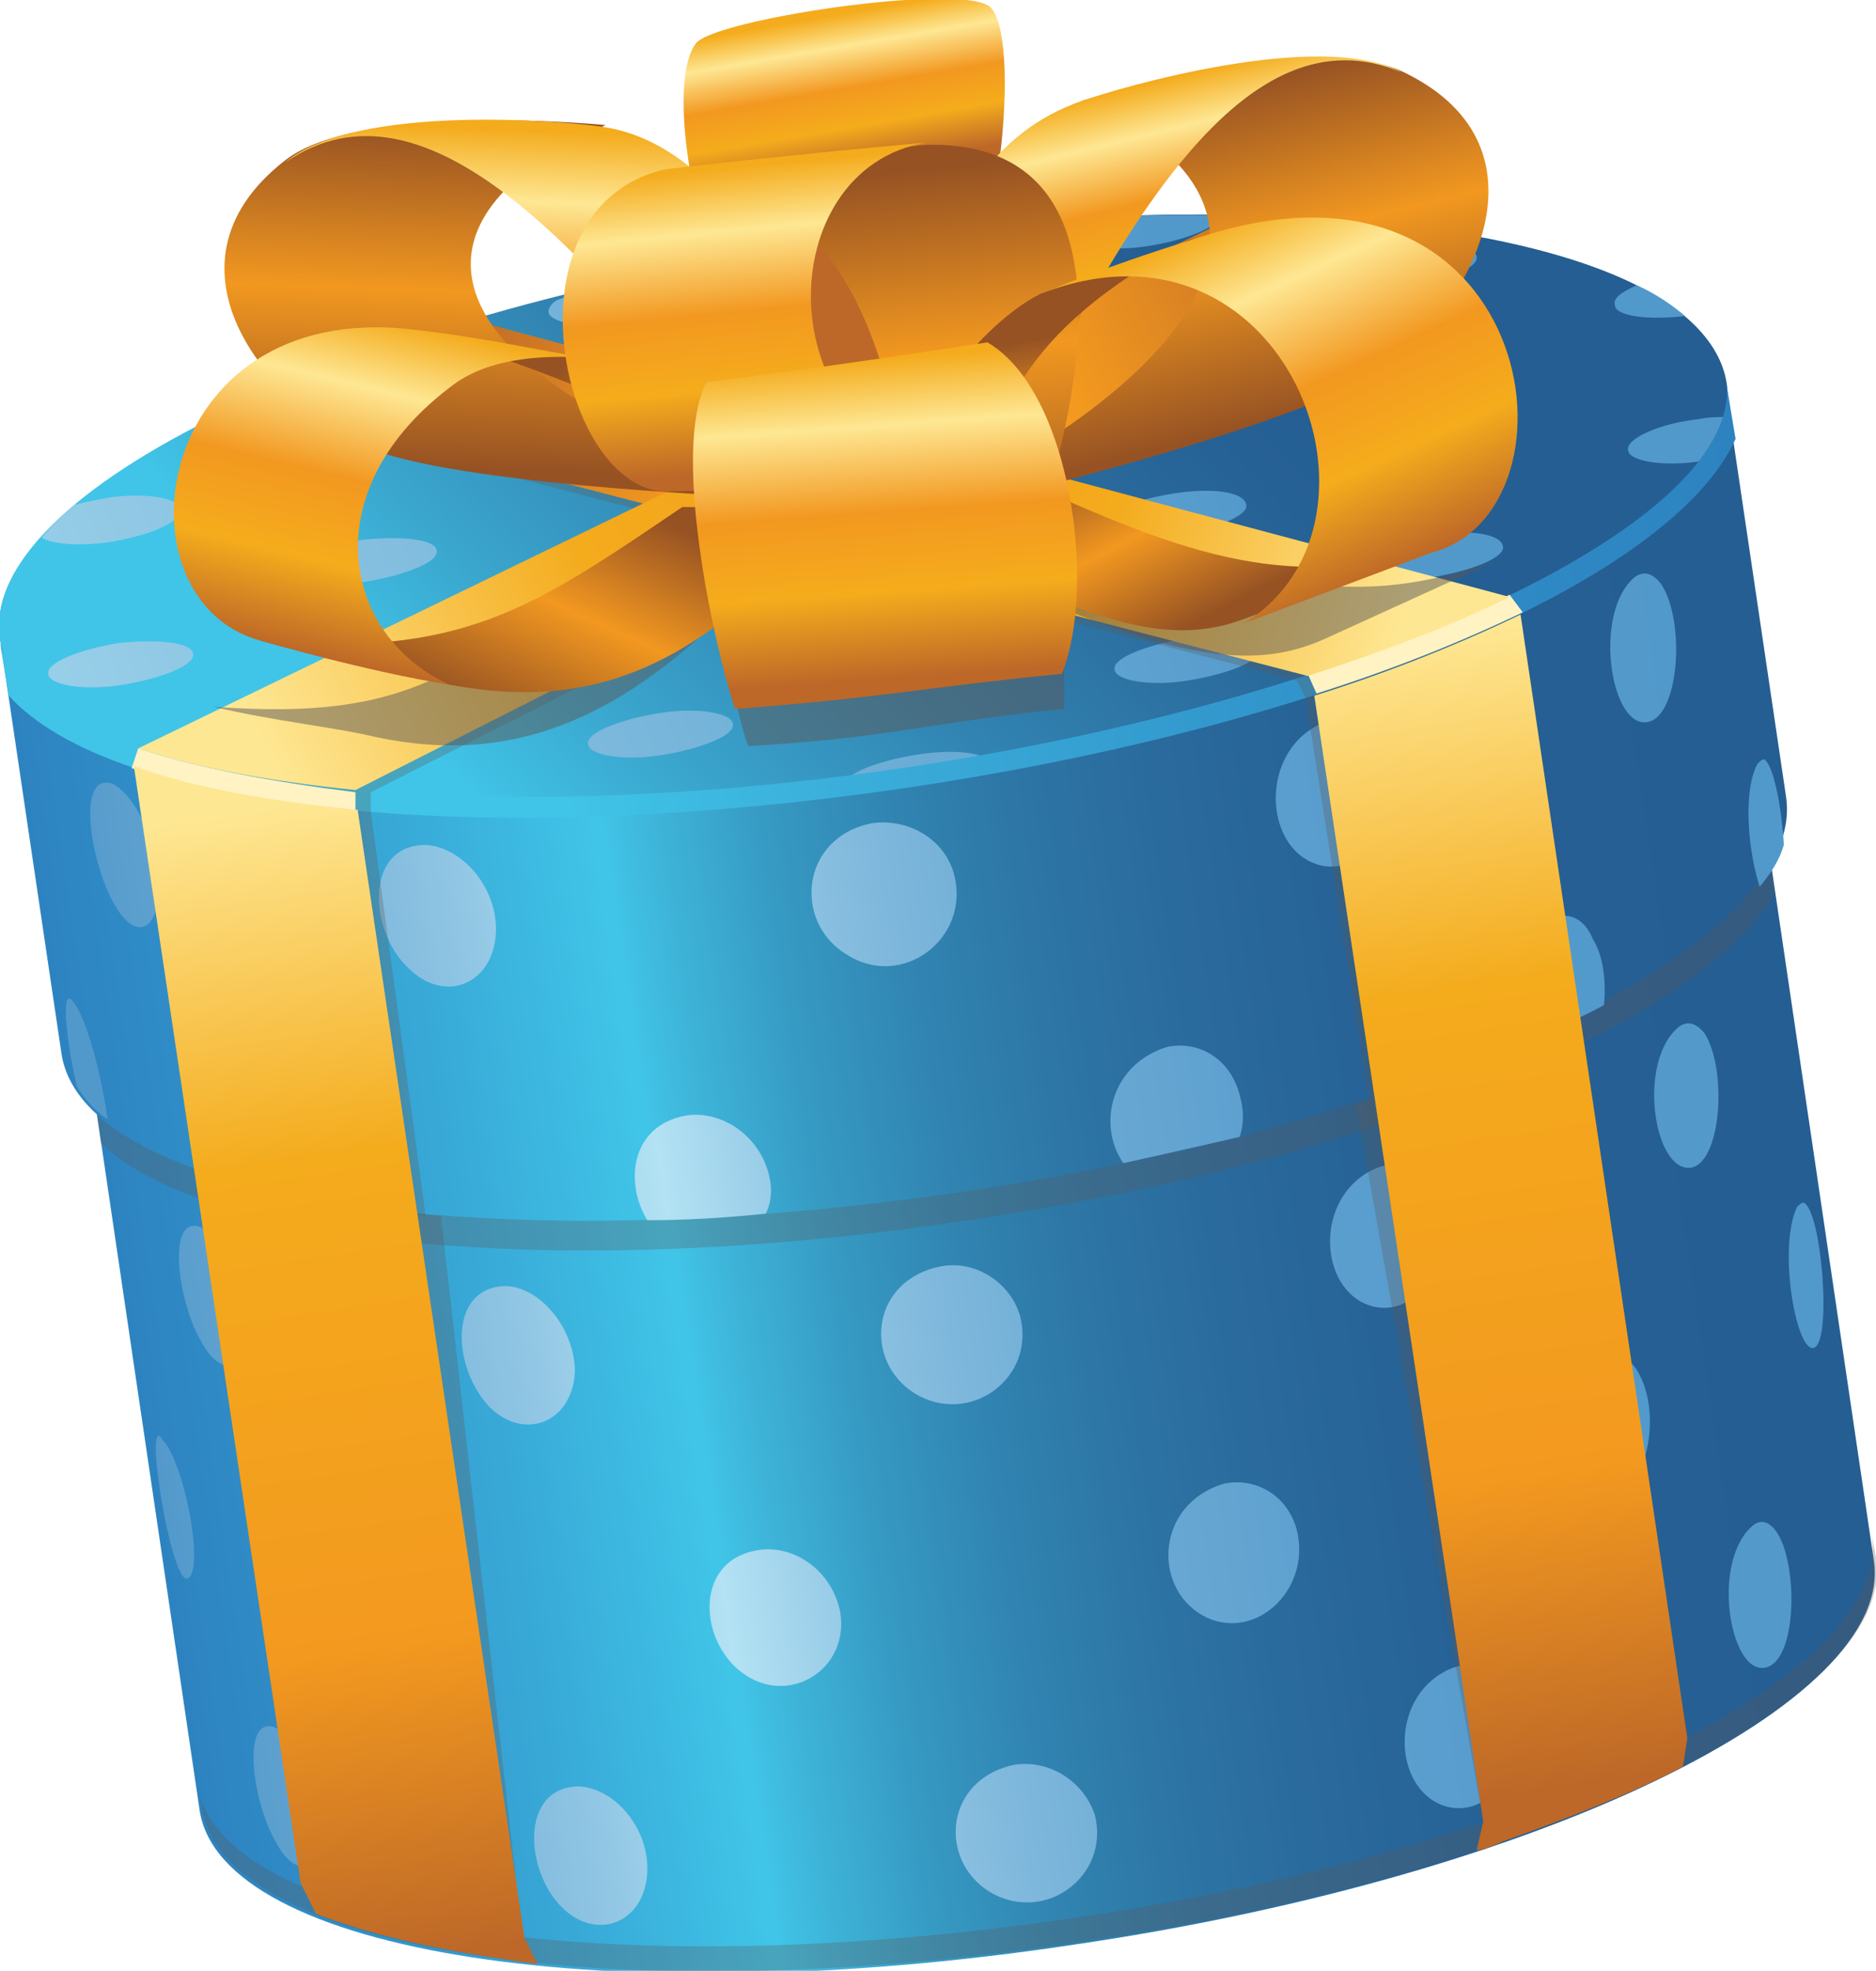<?xml version="1.0" encoding="utf-8"?>
<!-- Generator: Adobe Illustrator 19.0.0, SVG Export Plug-In . SVG Version: 6.00 Build 0)  -->
<svg version="1.1" id="Layer_1" xmlns="http://www.w3.org/2000/svg" xmlns:xlink="http://www.w3.org/1999/xlink" x="0px" y="0px"
	 viewBox="0 0 85.5 89.8" style="enable-background:new 0 0 85.5 89.8;" xml:space="preserve" preserveAspectRatio="none">
<style type="text/css">
	.st0{fill:url(#SVGID_1_);}
	.st1{opacity:0.3;fill:#5A5858;}
	.st2{fill:url(#SVGID_2_);}
	.st3{fill:url(#SVGID_3_);}
	.st4{fill:url(#SVGID_4_);}
	.st5{fill:url(#SVGID_5_);}
	.st6{fill:url(#SVGID_6_);}
	.st7{fill:url(#SVGID_7_);}
	.st8{fill:url(#SVGID_8_);}
	.st9{fill:url(#SVGID_9_);}
	.st10{fill:url(#SVGID_10_);}
	.st11{fill:url(#SVGID_11_);}
	.st12{fill:url(#SVGID_12_);}
	.st13{fill:url(#SVGID_13_);}
	.st14{fill:url(#SVGID_14_);}
	.st15{fill:url(#SVGID_15_);}
	.st16{fill:url(#SVGID_16_);}
	.st17{fill:url(#SVGID_17_);}
	.st18{fill:url(#SVGID_18_);}
	.st19{fill:url(#SVGID_19_);}
	.st20{fill:url(#SVGID_20_);}
	.st21{fill:url(#SVGID_21_);}
	.st22{fill:url(#SVGID_22_);}
	.st23{fill:url(#SVGID_23_);}
	.st24{fill:url(#SVGID_24_);}
	.st25{fill:url(#SVGID_25_);}
	.st26{fill:url(#SVGID_26_);}
	.st27{fill:url(#SVGID_27_);}
	.st28{fill:url(#SVGID_28_);}
	.st29{fill:url(#SVGID_29_);}
	.st30{fill:url(#SVGID_30_);}
	.st31{fill:url(#SVGID_31_);}
	.st32{fill:url(#SVGID_32_);}
	.st33{fill:url(#SVGID_33_);}
	.st34{fill:url(#SVGID_34_);}
	.st35{fill:url(#SVGID_35_);}
	.st36{fill:url(#SVGID_36_);}
	.st37{fill:url(#SVGID_37_);}
	.st38{fill:url(#SVGID_38_);}
	.st39{fill:url(#SVGID_39_);}
	.st40{fill:url(#SVGID_40_);}
	.st41{fill:url(#SVGID_41_);}
	.st42{fill:url(#SVGID_42_);}
	.st43{fill:url(#SVGID_43_);}
	.st44{fill:url(#SVGID_44_);}
	.st45{fill:url(#SVGID_45_);}
	.st46{fill:url(#SVGID_46_);}
	.st47{fill:url(#SVGID_47_);}
	.st48{fill:url(#SVGID_48_);}
	.st49{fill:url(#SVGID_49_);}
	.st50{fill:url(#SVGID_50_);}
	.st51{fill:url(#SVGID_51_);}
	.st52{fill:url(#SVGID_52_);}
	.st53{fill:url(#SVGID_53_);}
	.st54{fill:url(#SVGID_54_);}
	.st55{fill:#FFF3C4;}
	.st56{fill:url(#SVGID_55_);}
	.st57{fill:url(#SVGID_56_);}
	.st58{fill:url(#SVGID_57_);}
	.st59{fill:url(#SVGID_58_);}
	.st60{fill:url(#SVGID_59_);}
	.st61{fill:url(#SVGID_60_);}
	.st62{fill:url(#SVGID_61_);}
	.st63{fill:url(#SVGID_62_);}
	.st64{filter:url(#Adobe_OpacityMaskFilter);}
	.st65{filter:url(#Adobe_OpacityMaskFilter_1_);}
	.st66{mask:url(#SVGID_63_);fill:url(#SVGID_64_);}
	.st67{opacity:0.5;fill:#5A5858;}
	.st68{fill:url(#SVGID_65_);}
	.st69{fill:url(#SVGID_66_);}
	.st70{fill:url(#SVGID_67_);}
	.st71{fill:url(#SVGID_68_);}
	.st72{filter:url(#Adobe_OpacityMaskFilter_2_);}
	.st73{filter:url(#Adobe_OpacityMaskFilter_3_);}
	.st74{mask:url(#SVGID_69_);fill:url(#SVGID_70_);}
	.st75{fill:url(#SVGID_71_);}
	.st76{fill:url(#SVGID_72_);}
	.st77{fill:url(#SVGID_73_);}
	.st78{filter:url(#Adobe_OpacityMaskFilter_4_);}
	.st79{filter:url(#Adobe_OpacityMaskFilter_5_);}
	.st80{mask:url(#SVGID_74_);fill:url(#SVGID_75_);}
	.st81{fill:url(#SVGID_76_);}
	.st82{fill:url(#SVGID_77_);}
	.st83{fill:url(#SVGID_78_);}
</style>
<g>
	
		<linearGradient id="SVGID_1_" gradientUnits="userSpaceOnUse" x1="271.898" y1="376.357" x2="349.086" y2="376.357" gradientTransform="matrix(0.989 -0.147 0.147 0.989 -318.023 -269.58)">
		<stop  offset="0" style="stop-color:#2D83C0"/>
		<stop  offset="7.383631e-002" style="stop-color:#308EC7"/>
		<stop  offset="0.222" style="stop-color:#39ACD9"/>
		<stop  offset="0.324" style="stop-color:#40C5E8"/>
		<stop  offset="0.356" style="stop-color:#3EB4D9"/>
		<stop  offset="0.419" style="stop-color:#369AC3"/>
		<stop  offset="0.488" style="stop-color:#3185B2"/>
		<stop  offset="0.561" style="stop-color:#2D76A5"/>
		<stop  offset="0.64" style="stop-color:#2A6B9D"/>
		<stop  offset="0.728" style="stop-color:#276397"/>
		<stop  offset="0.834" style="stop-color:#265F93"/>
		<stop  offset="1" style="stop-color:#255E92"/>
	</linearGradient>
	<path class="st0" d="M39.7,25.7c-21.1,3.1-37.4,11-36.4,17.5l5.8,39.3c1,6.5,18.8,9.3,39.9,6.1c21.1-3.1,37.4-11,36.4-17.5
		l-5.8-39.3C78.7,25.3,60.8,22.5,39.7,25.7z"/>
	<g>
		<path class="st1" d="M39.7,25.7c-21.1,3.1-37.4,11-36.4,17.5l1.3,8.9c5,4.7,21.1,6.3,39.5,3.5c18.4-2.7,33.3-9,36.8-14.9l-1.3-8.9
			C78.7,25.3,60.8,22.5,39.7,25.7z"/>
		
			<linearGradient id="SVGID_2_" gradientUnits="userSpaceOnUse" x1="270.722" y1="351.721" x2="350.264" y2="351.721" gradientTransform="matrix(0.989 -0.147 0.147 0.989 -318.023 -269.58)">
			<stop  offset="0" style="stop-color:#2D83C0"/>
			<stop  offset="7.383631e-002" style="stop-color:#308EC7"/>
			<stop  offset="0.222" style="stop-color:#39ACD9"/>
			<stop  offset="0.324" style="stop-color:#40C5E8"/>
			<stop  offset="0.356" style="stop-color:#3EB4D9"/>
			<stop  offset="0.419" style="stop-color:#369AC3"/>
			<stop  offset="0.488" style="stop-color:#3185B2"/>
			<stop  offset="0.561" style="stop-color:#2D76A5"/>
			<stop  offset="0.64" style="stop-color:#2A6B9D"/>
			<stop  offset="0.728" style="stop-color:#276397"/>
			<stop  offset="0.834" style="stop-color:#265F93"/>
			<stop  offset="1" style="stop-color:#255E92"/>
		</linearGradient>
		<path class="st2" d="M37.6,11.1C15.9,14.4-1,22.4,0,29.1L2.8,48c1,6.7,19.4,9.5,41.1,6.3c21.7-3.2,38.5-11.3,37.5-18l-2.8-18.9
			C77.7,10.7,59.3,7.9,37.6,11.1z"/>
		<g>
			
				<linearGradient id="SVGID_3_" gradientUnits="userSpaceOnUse" x1="292.686" y1="355.245" x2="324.761" y2="331.724" gradientTransform="matrix(0.989 -0.147 0.147 0.989 -318.023 -269.58)">
				<stop  offset="0" style="stop-color:#40C5E8"/>
				<stop  offset="0.196" style="stop-color:#3AA5CD"/>
				<stop  offset="0.465" style="stop-color:#3183B1"/>
				<stop  offset="0.698" style="stop-color:#2B6E9F"/>
				<stop  offset="0.884" style="stop-color:#266296"/>
				<stop  offset="1" style="stop-color:#255E92"/>
			</linearGradient>
			<path class="st3" d="M78.7,17.5c1,6.7-15.8,14.8-37.5,18C19.5,38.7,1,35.9,0,29.1c-1-6.7,15.8-14.8,37.5-18
				C59.3,7.9,77.7,10.7,78.7,17.5z"/>
			<g>
				
					<linearGradient id="SVGID_4_" gradientUnits="userSpaceOnUse" x1="254.951" y1="355.854" x2="326.975" y2="338.132" gradientTransform="matrix(0.989 -0.147 0.147 0.989 -318.023 -269.58)">
					<stop  offset="0" style="stop-color:#B2E2F3"/>
					<stop  offset="1" style="stop-color:#5299CB"/>
				</linearGradient>
				<ellipse class="st4" cx="39.4" cy="23.3" rx="0.1" ry="0"/>
				
					<linearGradient id="SVGID_5_" gradientUnits="userSpaceOnUse" x1="253.556" y1="349.658" x2="325.422" y2="331.975" gradientTransform="matrix(0.989 -0.147 0.147 0.989 -318.023 -269.58)">
					<stop  offset="0" style="stop-color:#B2E2F3"/>
					<stop  offset="1" style="stop-color:#5299CB"/>
				</linearGradient>
				<path class="st5" d="M5.4,29.3c-1.8,0.3-3.3,0.9-3.2,1.4c0,0.5,1.6,0.8,3.4,0.5c1.8-0.3,3.3-0.9,3.2-1.4
					C8.8,29.3,7.3,29.1,5.4,29.3z"/>
				
					<linearGradient id="SVGID_6_" gradientUnits="userSpaceOnUse" x1="252.053" y1="343.54" x2="323.913" y2="325.858" gradientTransform="matrix(0.989 -0.147 0.147 0.989 -318.023 -269.58)">
					<stop  offset="0" style="stop-color:#B2E2F3"/>
					<stop  offset="1" style="stop-color:#5299CB"/>
				</linearGradient>
				<path class="st6" d="M8.2,23.2c0-0.5-1.6-0.8-3.4-0.5c-0.5,0.1-1,0.2-1.4,0.3c-0.6,0.5-1.1,1-1.5,1.5c0.5,0.3,1.7,0.4,3.1,0.2
					C6.8,24.4,8.3,23.8,8.2,23.2z"/>
				
					<linearGradient id="SVGID_7_" gradientUnits="userSpaceOnUse" x1="255.031" y1="355.648" x2="326.894" y2="337.965" gradientTransform="matrix(0.989 -0.147 0.147 0.989 -318.023 -269.58)">
					<stop  offset="0" style="stop-color:#B2E2F3"/>
					<stop  offset="1" style="stop-color:#5299CB"/>
				</linearGradient>
				<path class="st7" d="M17.1,31.2c-1.8,0.3-3.3,0.9-3.2,1.4c0,0.5,1.6,0.8,3.4,0.5c1.8-0.3,3.3-0.9,3.2-1.4
					C20.5,31.2,19,30.9,17.1,31.2z"/>
				
					<linearGradient id="SVGID_8_" gradientUnits="userSpaceOnUse" x1="253.522" y1="349.506" x2="325.382" y2="331.824" gradientTransform="matrix(0.989 -0.147 0.147 0.989 -318.023 -269.58)">
					<stop  offset="0" style="stop-color:#B2E2F3"/>
					<stop  offset="1" style="stop-color:#5299CB"/>
				</linearGradient>
				<path class="st8" d="M16.5,24.6c-1.8,0.3-3.3,0.9-3.2,1.4c0,0.5,1.6,0.8,3.4,0.5c1.8-0.3,3.3-0.9,3.2-1.4
					C19.9,24.6,18.4,24.4,16.5,24.6z"/>
				
					<linearGradient id="SVGID_9_" gradientUnits="userSpaceOnUse" x1="252.009" y1="343.366" x2="323.873" y2="325.683" gradientTransform="matrix(0.989 -0.147 0.147 0.989 -318.023 -269.58)">
					<stop  offset="0" style="stop-color:#B2E2F3"/>
					<stop  offset="1" style="stop-color:#5299CB"/>
				</linearGradient>
				<path class="st9" d="M15.9,18c-1.8,0.3-3.3,0.9-3.2,1.4c0,0.5,1.6,0.8,3.4,0.5c1.8-0.3,3.3-0.9,3.2-1.4
					C19.3,18,17.8,17.8,15.9,18z"/>
				
					<linearGradient id="SVGID_10_" gradientUnits="userSpaceOnUse" x1="256.481" y1="361.541" x2="328.344" y2="343.858" gradientTransform="matrix(0.989 -0.147 0.147 0.989 -318.023 -269.58)">
					<stop  offset="0" style="stop-color:#B2E2F3"/>
					<stop  offset="1" style="stop-color:#5299CB"/>
				</linearGradient>
				<path class="st10" d="M30,32.5c-1.8,0.3-3.3,0.9-3.2,1.4c0,0.5,1.6,0.8,3.4,0.5c1.8-0.3,3.3-0.9,3.2-1.4
					C33.4,32.5,31.8,32.2,30,32.5z"/>
				
					<linearGradient id="SVGID_11_" gradientUnits="userSpaceOnUse" x1="254.97" y1="355.4" x2="326.834" y2="337.717" gradientTransform="matrix(0.989 -0.147 0.147 0.989 -318.023 -269.58)">
					<stop  offset="0" style="stop-color:#B2E2F3"/>
					<stop  offset="1" style="stop-color:#5299CB"/>
				</linearGradient>
				<path class="st11" d="M29.4,25.9c-1.8,0.3-3.3,0.9-3.2,1.4c0,0.5,1.6,0.8,3.4,0.5c1.8-0.3,3.3-0.9,3.2-1.4
					C32.8,25.9,31.2,25.6,29.4,25.9z"/>
				
					<linearGradient id="SVGID_12_" gradientUnits="userSpaceOnUse" x1="253.461" y1="349.259" x2="325.322" y2="331.577" gradientTransform="matrix(0.989 -0.147 0.147 0.989 -318.023 -269.58)">
					<stop  offset="0" style="stop-color:#B2E2F3"/>
					<stop  offset="1" style="stop-color:#5299CB"/>
				</linearGradient>
				<path class="st12" d="M28.8,19.3c-1.8,0.3-3.3,0.9-3.2,1.4c0,0.5,1.6,0.8,3.4,0.5c1.8-0.3,3.3-0.9,3.2-1.4
					C32.2,19.3,30.6,19.1,28.8,19.3z"/>
				
					<linearGradient id="SVGID_13_" gradientUnits="userSpaceOnUse" x1="251.955" y1="343.136" x2="323.816" y2="325.454" gradientTransform="matrix(0.989 -0.147 0.147 0.989 -318.023 -269.58)">
					<stop  offset="0" style="stop-color:#B2E2F3"/>
					<stop  offset="1" style="stop-color:#5299CB"/>
				</linearGradient>
				<path class="st13" d="M25,14.2c0,0.5,1.6,0.8,3.4,0.5c1.8-0.3,3.3-0.9,3.2-1.4c0-0.4-1-0.6-2.2-0.6c-1.3,0.3-2.6,0.6-3.8,0.9
					C25.2,13.7,25,14,25,14.2z"/>
				
					<linearGradient id="SVGID_14_" gradientUnits="userSpaceOnUse" x1="257.898" y1="367.304" x2="329.763" y2="349.621" gradientTransform="matrix(0.989 -0.147 0.147 0.989 -318.023 -269.58)">
					<stop  offset="0" style="stop-color:#B2E2F3"/>
					<stop  offset="1" style="stop-color:#5299CB"/>
				</linearGradient>
				<path class="st14" d="M41.7,34.4c-1.8,0.3-3.3,0.9-3.2,1.4c0,0,0,0,0,0c0.7-0.1,1.3-0.2,2-0.3c1.6-0.2,3.1-0.5,4.6-0.7
					C45,34.3,43.5,34.1,41.7,34.4z"/>
				
					<linearGradient id="SVGID_15_" gradientUnits="userSpaceOnUse" x1="256.44" y1="361.391" x2="328.309" y2="343.707" gradientTransform="matrix(0.989 -0.147 0.147 0.989 -318.023 -269.58)">
					<stop  offset="0" style="stop-color:#B2E2F3"/>
					<stop  offset="1" style="stop-color:#5299CB"/>
				</linearGradient>
				<path class="st15" d="M41.1,27.8c-1.8,0.3-3.3,0.9-3.2,1.4c0,0.5,1.6,0.8,3.4,0.5c1.8-0.3,3.3-0.9,3.2-1.4
					C44.5,27.7,42.9,27.5,41.1,27.8z"/>
				
					<linearGradient id="SVGID_16_" gradientUnits="userSpaceOnUse" x1="254.934" y1="355.249" x2="326.796" y2="337.567" gradientTransform="matrix(0.989 -0.147 0.147 0.989 -318.023 -269.58)">
					<stop  offset="0" style="stop-color:#B2E2F3"/>
					<stop  offset="1" style="stop-color:#5299CB"/>
				</linearGradient>
				<path class="st16" d="M40.5,21.2c-1.8,0.3-3.3,0.9-3.2,1.4c0,0.5,1.6,0.8,3.4,0.5c1.8-0.3,3.3-0.9,3.2-1.4
					C43.9,21.2,42.3,20.9,40.5,21.2z"/>
				
					<linearGradient id="SVGID_17_" gradientUnits="userSpaceOnUse" x1="253.417" y1="349.11" x2="325.287" y2="331.426" gradientTransform="matrix(0.989 -0.147 0.147 0.989 -318.023 -269.58)">
					<stop  offset="0" style="stop-color:#B2E2F3"/>
					<stop  offset="1" style="stop-color:#5299CB"/>
				</linearGradient>
				<path class="st17" d="M39.9,14.6c-1.8,0.3-3.3,0.9-3.2,1.4c0,0.5,1.6,0.8,3.4,0.5c1.8-0.3,3.3-0.9,3.2-1.4
					C43.3,14.6,41.7,14.3,39.9,14.6z"/>
				
					<linearGradient id="SVGID_18_" gradientUnits="userSpaceOnUse" x1="257.891" y1="367.284" x2="329.758" y2="349.601" gradientTransform="matrix(0.989 -0.147 0.147 0.989 -318.023 -269.58)">
					<stop  offset="0" style="stop-color:#B2E2F3"/>
					<stop  offset="1" style="stop-color:#5299CB"/>
				</linearGradient>
				<path class="st18" d="M54,29.1c-1.8,0.3-3.3,0.9-3.2,1.4c0,0.5,1.6,0.8,3.4,0.5c1.8-0.3,3.3-0.9,3.2-1.4
					C57.3,29,55.8,28.8,54,29.1z"/>
				
					<linearGradient id="SVGID_19_" gradientUnits="userSpaceOnUse" x1="256.384" y1="361.142" x2="328.247" y2="343.46" gradientTransform="matrix(0.989 -0.147 0.147 0.989 -318.023 -269.58)">
					<stop  offset="0" style="stop-color:#B2E2F3"/>
					<stop  offset="1" style="stop-color:#5299CB"/>
				</linearGradient>
				<path class="st19" d="M53.4,22.5c-1.8,0.3-3.3,0.9-3.2,1.4c0,0.5,1.6,0.8,3.4,0.5c1.8-0.3,3.3-0.9,3.2-1.4
					C56.7,22.4,55.2,22.2,53.4,22.5z"/>
				
					<linearGradient id="SVGID_20_" gradientUnits="userSpaceOnUse" x1="254.873" y1="355.002" x2="326.736" y2="337.319" gradientTransform="matrix(0.989 -0.147 0.147 0.989 -318.023 -269.58)">
					<stop  offset="0" style="stop-color:#B2E2F3"/>
					<stop  offset="1" style="stop-color:#5299CB"/>
				</linearGradient>
				<path class="st20" d="M52.8,15.9c-1.8,0.3-3.3,0.9-3.2,1.4c0,0.5,1.6,0.8,3.4,0.5c1.8-0.3,3.3-0.9,3.2-1.4
					C56.1,15.9,54.6,15.6,52.8,15.9z"/>
				
					<linearGradient id="SVGID_21_" gradientUnits="userSpaceOnUse" x1="253.356" y1="348.864" x2="325.226" y2="331.18" gradientTransform="matrix(0.989 -0.147 0.147 0.989 -318.023 -269.58)">
					<stop  offset="0" style="stop-color:#B2E2F3"/>
					<stop  offset="1" style="stop-color:#5299CB"/>
				</linearGradient>
				<path class="st21" d="M49,10.7c0,0.5,1.6,0.8,3.4,0.5c1.8-0.3,3.2-0.9,3.2-1.4c-1.8,0-3.7,0-5.7,0.1C49.3,10.2,49,10.5,49,10.7z
					"/>
				
					<linearGradient id="SVGID_22_" gradientUnits="userSpaceOnUse" x1="257.853" y1="367.133" x2="329.72" y2="349.45" gradientTransform="matrix(0.989 -0.147 0.147 0.989 -318.023 -269.58)">
					<stop  offset="0" style="stop-color:#B2E2F3"/>
					<stop  offset="1" style="stop-color:#5299CB"/>
				</linearGradient>
				<path class="st22" d="M65.1,24.4c-1.8,0.3-3.3,0.9-3.2,1.4c0,0.5,1.6,0.8,3.4,0.5c1.8-0.3,3.3-0.9,3.2-1.4
					C68.4,24.3,66.9,24.1,65.1,24.4z"/>
				
					<linearGradient id="SVGID_23_" gradientUnits="userSpaceOnUse" x1="256.344" y1="360.992" x2="328.209" y2="343.309" gradientTransform="matrix(0.989 -0.147 0.147 0.989 -318.023 -269.58)">
					<stop  offset="0" style="stop-color:#B2E2F3"/>
					<stop  offset="1" style="stop-color:#5299CB"/>
				</linearGradient>
				<path class="st23" d="M64.5,17.8c-1.8,0.3-3.3,0.9-3.2,1.4c0,0.5,1.6,0.8,3.4,0.5c1.8-0.3,3.3-0.9,3.2-1.4
					C67.8,17.7,66.3,17.5,64.5,17.8z"/>
				
					<linearGradient id="SVGID_24_" gradientUnits="userSpaceOnUse" x1="254.831" y1="354.852" x2="326.699" y2="337.168" gradientTransform="matrix(0.989 -0.147 0.147 0.989 -318.023 -269.58)">
					<stop  offset="0" style="stop-color:#B2E2F3"/>
					<stop  offset="1" style="stop-color:#5299CB"/>
				</linearGradient>
				<path class="st24" d="M63.9,11.2c-1.8,0.3-3.3,0.9-3.2,1.4c0,0.5,1.6,0.8,3.4,0.5c1.8-0.3,3.3-0.9,3.2-1.4
					C67.2,11.1,65.7,10.9,63.9,11.2z"/>
				
					<linearGradient id="SVGID_25_" gradientUnits="userSpaceOnUse" x1="257.771" y1="366.759" x2="329.63" y2="349.077" gradientTransform="matrix(0.989 -0.147 0.147 0.989 -318.023 -269.58)">
					<stop  offset="0" style="stop-color:#B2E2F3"/>
					<stop  offset="1" style="stop-color:#5299CB"/>
				</linearGradient>
				<path class="st25" d="M74.2,20.5c0,0.5,1.6,0.8,3.4,0.5c0.1,0,0.1,0,0.2,0c0.4-0.7,0.8-1.3,0.9-2c-0.4,0-0.8,0-1.3,0.1
					C75.6,19.3,74.1,20,74.2,20.5z"/>
				
					<linearGradient id="SVGID_26_" gradientUnits="userSpaceOnUse" x1="256.251" y1="360.577" x2="328.11" y2="342.896" gradientTransform="matrix(0.989 -0.147 0.147 0.989 -318.023 -269.58)">
					<stop  offset="0" style="stop-color:#B2E2F3"/>
					<stop  offset="1" style="stop-color:#5299CB"/>
				</linearGradient>
				<path class="st26" d="M74.6,13c-0.7,0.3-1.1,0.6-1,0.9c0,0.5,1.5,0.7,3.2,0.5C76.2,13.9,75.5,13.4,74.6,13z"/>
			</g>
		</g>
		<g>
			
				<linearGradient id="SVGID_27_" gradientUnits="userSpaceOnUse" x1="272.07" y1="373.188" x2="348.878" y2="373.188" gradientTransform="matrix(0.989 -0.147 0.147 0.989 -318.023 -269.58)">
				<stop  offset="0" style="stop-color:#5299CB"/>
				<stop  offset="7.638939e-002" style="stop-color:#64A5D1"/>
				<stop  offset="0.23" style="stop-color:#91C6E4"/>
				<stop  offset="0.324" style="stop-color:#B2E2F3"/>
				<stop  offset="0.389" style="stop-color:#98CBE7"/>
				<stop  offset="0.475" style="stop-color:#7FB8DC"/>
				<stop  offset="0.569" style="stop-color:#6BA9D4"/>
				<stop  offset="0.675" style="stop-color:#5DA0CF"/>
				<stop  offset="0.801" style="stop-color:#549BCC"/>
				<stop  offset="1" style="stop-color:#5299CB"/>
			</linearGradient>
			<path class="st27" d="M9.1,55.9c-1.5-0.5-1,3.3,0,5.1c0.7,1.4,1.6,1.6,2,0.5C11.6,59.7,10.4,56.4,9.1,55.9z"/>
			
				<linearGradient id="SVGID_28_" gradientUnits="userSpaceOnUse" x1="272.07" y1="377.889" x2="348.875" y2="377.889" gradientTransform="matrix(0.989 -0.147 0.147 0.989 -318.023 -269.58)">
				<stop  offset="0" style="stop-color:#5299CB"/>
				<stop  offset="7.638939e-002" style="stop-color:#64A5D1"/>
				<stop  offset="0.23" style="stop-color:#91C6E4"/>
				<stop  offset="0.324" style="stop-color:#B2E2F3"/>
				<stop  offset="0.389" style="stop-color:#98CBE7"/>
				<stop  offset="0.475" style="stop-color:#7FB8DC"/>
				<stop  offset="0.569" style="stop-color:#6BA9D4"/>
				<stop  offset="0.675" style="stop-color:#5DA0CF"/>
				<stop  offset="0.801" style="stop-color:#549BCC"/>
				<stop  offset="1" style="stop-color:#5299CB"/>
			</linearGradient>
			<path class="st28" d="M26.2,62.5c0-1.9-1.5-3.8-3.1-3.9c-2.7,0-2.5,3.7-0.8,5.5C23.9,65.7,26.1,64.8,26.2,62.5z"/>
			
				<linearGradient id="SVGID_29_" gradientUnits="userSpaceOnUse" x1="272.07" y1="379.878" x2="348.878" y2="379.878" gradientTransform="matrix(0.989 -0.147 0.147 0.989 -318.023 -269.58)">
				<stop  offset="0" style="stop-color:#5299CB"/>
				<stop  offset="7.638939e-002" style="stop-color:#64A5D1"/>
				<stop  offset="0.23" style="stop-color:#91C6E4"/>
				<stop  offset="0.324" style="stop-color:#B2E2F3"/>
				<stop  offset="0.389" style="stop-color:#98CBE7"/>
				<stop  offset="0.475" style="stop-color:#7FB8DC"/>
				<stop  offset="0.569" style="stop-color:#6BA9D4"/>
				<stop  offset="0.675" style="stop-color:#5DA0CF"/>
				<stop  offset="0.801" style="stop-color:#549BCC"/>
				<stop  offset="1" style="stop-color:#5299CB"/>
			</linearGradient>
			<path class="st29" d="M42.9,57.7c-3.2,0.6-3.6,4.3-1.2,5.8c2.5,1.5,5.5-0.7,4.8-3.5C46.1,58.5,44.5,57.4,42.9,57.7z"/>
			
				<linearGradient id="SVGID_30_" gradientUnits="userSpaceOnUse" x1="272.067" y1="378.386" x2="348.879" y2="378.386" gradientTransform="matrix(0.989 -0.147 0.147 0.989 -318.023 -269.58)">
				<stop  offset="0" style="stop-color:#5299CB"/>
				<stop  offset="7.638939e-002" style="stop-color:#64A5D1"/>
				<stop  offset="0.23" style="stop-color:#91C6E4"/>
				<stop  offset="0.324" style="stop-color:#B2E2F3"/>
				<stop  offset="0.389" style="stop-color:#98CBE7"/>
				<stop  offset="0.475" style="stop-color:#7FB8DC"/>
				<stop  offset="0.569" style="stop-color:#6BA9D4"/>
				<stop  offset="0.675" style="stop-color:#5DA0CF"/>
				<stop  offset="0.801" style="stop-color:#549BCC"/>
				<stop  offset="1" style="stop-color:#5299CB"/>
			</linearGradient>
			<path class="st30" d="M62.8,53.2c-2.8,1.1-2.8,5.2-0.6,6.2c2.3,1,4.4-2.1,3.3-4.8C65,53.4,63.9,52.8,62.8,53.2z"/>
			
				<linearGradient id="SVGID_31_" gradientUnits="userSpaceOnUse" x1="272.069" y1="374.014" x2="348.878" y2="374.014" gradientTransform="matrix(0.989 -0.147 0.147 0.989 -318.023 -269.58)">
				<stop  offset="0" style="stop-color:#5299CB"/>
				<stop  offset="7.638939e-002" style="stop-color:#64A5D1"/>
				<stop  offset="0.23" style="stop-color:#91C6E4"/>
				<stop  offset="0.324" style="stop-color:#B2E2F3"/>
				<stop  offset="0.389" style="stop-color:#98CBE7"/>
				<stop  offset="0.475" style="stop-color:#7FB8DC"/>
				<stop  offset="0.569" style="stop-color:#6BA9D4"/>
				<stop  offset="0.675" style="stop-color:#5DA0CF"/>
				<stop  offset="0.801" style="stop-color:#549BCC"/>
				<stop  offset="1" style="stop-color:#5299CB"/>
			</linearGradient>
			<path class="st31" d="M76.5,46.8c-1.8,1.5-1.2,6.1,0.3,6.4c1.6,0.3,2-4.3,0.9-6.1C77.3,46.6,76.9,46.5,76.5,46.8z"/>
			
				<linearGradient id="SVGID_32_" gradientUnits="userSpaceOnUse" x1="272.069" y1="382.418" x2="348.873" y2="382.418" gradientTransform="matrix(0.989 -0.147 0.147 0.989 -318.023 -269.58)">
				<stop  offset="0" style="stop-color:#5299CB"/>
				<stop  offset="7.638939e-002" style="stop-color:#64A5D1"/>
				<stop  offset="0.23" style="stop-color:#91C6E4"/>
				<stop  offset="0.324" style="stop-color:#B2E2F3"/>
				<stop  offset="0.389" style="stop-color:#98CBE7"/>
				<stop  offset="0.475" style="stop-color:#7FB8DC"/>
				<stop  offset="0.569" style="stop-color:#6BA9D4"/>
				<stop  offset="0.675" style="stop-color:#5DA0CF"/>
				<stop  offset="0.801" style="stop-color:#549BCC"/>
				<stop  offset="1" style="stop-color:#5299CB"/>
			</linearGradient>
			<path class="st32" d="M7.1,66c0,1.5,0.9,6.4,1.5,5.9c0.7-0.5-0.2-5.3-1.2-6.3C7.3,65.4,7.1,65.2,7.1,66z"/>
			
				<linearGradient id="SVGID_33_" gradientUnits="userSpaceOnUse" x1="272.07" y1="388.053" x2="348.875" y2="388.053" gradientTransform="matrix(0.989 -0.147 0.147 0.989 -318.023 -269.58)">
				<stop  offset="0" style="stop-color:#5299CB"/>
				<stop  offset="7.638939e-002" style="stop-color:#64A5D1"/>
				<stop  offset="0.23" style="stop-color:#91C6E4"/>
				<stop  offset="0.324" style="stop-color:#B2E2F3"/>
				<stop  offset="0.389" style="stop-color:#98CBE7"/>
				<stop  offset="0.475" style="stop-color:#7FB8DC"/>
				<stop  offset="0.569" style="stop-color:#6BA9D4"/>
				<stop  offset="0.675" style="stop-color:#5DA0CF"/>
				<stop  offset="0.801" style="stop-color:#549BCC"/>
				<stop  offset="1" style="stop-color:#5299CB"/>
			</linearGradient>
			<path class="st33" d="M17.4,69.7c-2.2-0.2-1.9,3.5-0.5,5.3c1.2,1.5,2.8,1.2,3.1-0.6C20.3,72.3,18.8,70,17.4,69.7z"/>
			
				<linearGradient id="SVGID_34_" gradientUnits="userSpaceOnUse" x1="272.07" y1="391.434" x2="348.876" y2="391.434" gradientTransform="matrix(0.989 -0.147 0.147 0.989 -318.023 -269.58)">
				<stop  offset="0" style="stop-color:#5299CB"/>
				<stop  offset="7.638939e-002" style="stop-color:#64A5D1"/>
				<stop  offset="0.23" style="stop-color:#91C6E4"/>
				<stop  offset="0.324" style="stop-color:#B2E2F3"/>
				<stop  offset="0.389" style="stop-color:#98CBE7"/>
				<stop  offset="0.475" style="stop-color:#7FB8DC"/>
				<stop  offset="0.569" style="stop-color:#6BA9D4"/>
				<stop  offset="0.675" style="stop-color:#5DA0CF"/>
				<stop  offset="0.801" style="stop-color:#549BCC"/>
				<stop  offset="1" style="stop-color:#5299CB"/>
			</linearGradient>
			<path class="st34" d="M34.8,70.6c-3.2,0.3-3,4.1-1,5.6c2.1,1.6,4.9-0.1,4.5-2.7C38,71.8,36.5,70.5,34.8,70.6z"/>
			
				<linearGradient id="SVGID_35_" gradientUnits="userSpaceOnUse" x1="272.07" y1="391.589" x2="348.877" y2="391.589" gradientTransform="matrix(0.989 -0.147 0.147 0.989 -318.023 -269.58)">
				<stop  offset="0" style="stop-color:#5299CB"/>
				<stop  offset="7.638939e-002" style="stop-color:#64A5D1"/>
				<stop  offset="0.23" style="stop-color:#91C6E4"/>
				<stop  offset="0.324" style="stop-color:#B2E2F3"/>
				<stop  offset="0.389" style="stop-color:#98CBE7"/>
				<stop  offset="0.475" style="stop-color:#7FB8DC"/>
				<stop  offset="0.569" style="stop-color:#6BA9D4"/>
				<stop  offset="0.675" style="stop-color:#5DA0CF"/>
				<stop  offset="0.801" style="stop-color:#549BCC"/>
				<stop  offset="1" style="stop-color:#5299CB"/>
			</linearGradient>
			<path class="st35" d="M55.8,67.6c-3.1,0.9-3.3,4.7-1,6c2.3,1.3,5-1.1,4.3-3.9C58.7,68.2,57.3,67.3,55.8,67.6z"/>
			
				<linearGradient id="SVGID_36_" gradientUnits="userSpaceOnUse" x1="272.07" y1="388.452" x2="348.877" y2="388.452" gradientTransform="matrix(0.989 -0.147 0.147 0.989 -318.023 -269.58)">
				<stop  offset="0" style="stop-color:#5299CB"/>
				<stop  offset="7.638939e-002" style="stop-color:#64A5D1"/>
				<stop  offset="0.23" style="stop-color:#91C6E4"/>
				<stop  offset="0.324" style="stop-color:#B2E2F3"/>
				<stop  offset="0.389" style="stop-color:#98CBE7"/>
				<stop  offset="0.475" style="stop-color:#7FB8DC"/>
				<stop  offset="0.569" style="stop-color:#6BA9D4"/>
				<stop  offset="0.675" style="stop-color:#5DA0CF"/>
				<stop  offset="0.801" style="stop-color:#549BCC"/>
				<stop  offset="1" style="stop-color:#5299CB"/>
			</linearGradient>
			<path class="st36" d="M72.8,61.9c-2.3,1.3-2,5.7-0.1,6.3c2.1,0.7,3.2-3.4,2-5.6C74.3,61.8,73.5,61.5,72.8,61.9z"/>
			
				<linearGradient id="SVGID_37_" gradientUnits="userSpaceOnUse" x1="272.061" y1="382.951" x2="348.878" y2="382.951" gradientTransform="matrix(0.989 -0.147 0.147 0.989 -318.023 -269.58)">
				<stop  offset="0" style="stop-color:#5299CB"/>
				<stop  offset="7.638939e-002" style="stop-color:#64A5D1"/>
				<stop  offset="0.23" style="stop-color:#91C6E4"/>
				<stop  offset="0.324" style="stop-color:#B2E2F3"/>
				<stop  offset="0.389" style="stop-color:#98CBE7"/>
				<stop  offset="0.475" style="stop-color:#7FB8DC"/>
				<stop  offset="0.569" style="stop-color:#6BA9D4"/>
				<stop  offset="0.675" style="stop-color:#5DA0CF"/>
				<stop  offset="0.801" style="stop-color:#549BCC"/>
				<stop  offset="1" style="stop-color:#5299CB"/>
			</linearGradient>
			<path class="st37" d="M82.2,54.8c-0.1,0-0.2,0.1-0.3,0.2c-0.9,1.9,0,6.8,0.8,6.4C83.5,61,83,55.1,82.2,54.8z"/>
			
				<linearGradient id="SVGID_38_" gradientUnits="userSpaceOnUse" x1="272.07" y1="396.199" x2="348.868" y2="396.199" gradientTransform="matrix(0.989 -0.147 0.147 0.989 -318.023 -269.58)">
				<stop  offset="0" style="stop-color:#5299CB"/>
				<stop  offset="7.638939e-002" style="stop-color:#64A5D1"/>
				<stop  offset="0.23" style="stop-color:#91C6E4"/>
				<stop  offset="0.324" style="stop-color:#B2E2F3"/>
				<stop  offset="0.389" style="stop-color:#98CBE7"/>
				<stop  offset="0.475" style="stop-color:#7FB8DC"/>
				<stop  offset="0.569" style="stop-color:#6BA9D4"/>
				<stop  offset="0.675" style="stop-color:#5DA0CF"/>
				<stop  offset="0.801" style="stop-color:#549BCC"/>
				<stop  offset="1" style="stop-color:#5299CB"/>
			</linearGradient>
			<path class="st38" d="M12.5,78.7c-1.5-0.5-1,3.3,0,5.1c0.8,1.6,1.7,1.5,2,0.5C15,82.5,13.7,79.2,12.5,78.7z"/>
			
				<linearGradient id="SVGID_39_" gradientUnits="userSpaceOnUse" x1="272.068" y1="400.902" x2="348.879" y2="400.902" gradientTransform="matrix(0.989 -0.147 0.147 0.989 -318.023 -269.58)">
				<stop  offset="0" style="stop-color:#5299CB"/>
				<stop  offset="7.638939e-002" style="stop-color:#64A5D1"/>
				<stop  offset="0.23" style="stop-color:#91C6E4"/>
				<stop  offset="0.324" style="stop-color:#B2E2F3"/>
				<stop  offset="0.389" style="stop-color:#98CBE7"/>
				<stop  offset="0.475" style="stop-color:#7FB8DC"/>
				<stop  offset="0.569" style="stop-color:#6BA9D4"/>
				<stop  offset="0.675" style="stop-color:#5DA0CF"/>
				<stop  offset="0.801" style="stop-color:#549BCC"/>
				<stop  offset="1" style="stop-color:#5299CB"/>
			</linearGradient>
			<path class="st39" d="M26.4,81.4c-2.7,0-2.5,3.8-0.8,5.5c1.6,1.6,3.8,0.7,3.9-1.6C29.6,83.4,28.1,81.5,26.4,81.4z"/>
			
				<linearGradient id="SVGID_40_" gradientUnits="userSpaceOnUse" x1="272.07" y1="402.892" x2="348.875" y2="402.892" gradientTransform="matrix(0.989 -0.147 0.147 0.989 -318.023 -269.58)">
				<stop  offset="0" style="stop-color:#5299CB"/>
				<stop  offset="7.638939e-002" style="stop-color:#64A5D1"/>
				<stop  offset="0.23" style="stop-color:#91C6E4"/>
				<stop  offset="0.324" style="stop-color:#B2E2F3"/>
				<stop  offset="0.389" style="stop-color:#98CBE7"/>
				<stop  offset="0.475" style="stop-color:#7FB8DC"/>
				<stop  offset="0.569" style="stop-color:#6BA9D4"/>
				<stop  offset="0.675" style="stop-color:#5DA0CF"/>
				<stop  offset="0.801" style="stop-color:#549BCC"/>
				<stop  offset="1" style="stop-color:#5299CB"/>
			</linearGradient>
			<path class="st40" d="M46.3,80.4c-3.2,0.6-3.6,4.3-1.2,5.8c2.5,1.5,5.5-0.7,4.8-3.5C49.4,81.2,47.9,80.2,46.3,80.4z"/>
			
				<linearGradient id="SVGID_41_" gradientUnits="userSpaceOnUse" x1="272.07" y1="401.4" x2="348.877" y2="401.4" gradientTransform="matrix(0.989 -0.147 0.147 0.989 -318.023 -269.58)">
				<stop  offset="0" style="stop-color:#5299CB"/>
				<stop  offset="7.638939e-002" style="stop-color:#64A5D1"/>
				<stop  offset="0.23" style="stop-color:#91C6E4"/>
				<stop  offset="0.324" style="stop-color:#B2E2F3"/>
				<stop  offset="0.389" style="stop-color:#98CBE7"/>
				<stop  offset="0.475" style="stop-color:#7FB8DC"/>
				<stop  offset="0.569" style="stop-color:#6BA9D4"/>
				<stop  offset="0.675" style="stop-color:#5DA0CF"/>
				<stop  offset="0.801" style="stop-color:#549BCC"/>
				<stop  offset="1" style="stop-color:#5299CB"/>
			</linearGradient>
			<path class="st41" d="M66.2,76c-2.8,1.1-2.8,5.2-0.6,6.2c2.3,1,4.4-2.1,3.3-4.8C68.3,76.2,67.3,75.6,66.2,76z"/>
			
				<linearGradient id="SVGID_42_" gradientUnits="userSpaceOnUse" x1="272.072" y1="397.027" x2="348.877" y2="397.027" gradientTransform="matrix(0.989 -0.147 0.147 0.989 -318.023 -269.58)">
				<stop  offset="0" style="stop-color:#5299CB"/>
				<stop  offset="7.638939e-002" style="stop-color:#64A5D1"/>
				<stop  offset="0.23" style="stop-color:#91C6E4"/>
				<stop  offset="0.324" style="stop-color:#B2E2F3"/>
				<stop  offset="0.389" style="stop-color:#98CBE7"/>
				<stop  offset="0.475" style="stop-color:#7FB8DC"/>
				<stop  offset="0.569" style="stop-color:#6BA9D4"/>
				<stop  offset="0.675" style="stop-color:#5DA0CF"/>
				<stop  offset="0.801" style="stop-color:#549BCC"/>
				<stop  offset="1" style="stop-color:#5299CB"/>
			</linearGradient>
			<path class="st42" d="M79.9,69.5C78,71.1,78.8,76,80.3,76c1.7,0,1.7-5.2,0.5-6.4C80.6,69.4,80.3,69.2,79.9,69.5z"/>
			
				<linearGradient id="SVGID_43_" gradientUnits="userSpaceOnUse" x1="272.07" y1="352.699" x2="348.876" y2="352.699" gradientTransform="matrix(0.989 -0.147 0.147 0.989 -318.023 -269.58)">
				<stop  offset="0" style="stop-color:#5299CB"/>
				<stop  offset="7.638939e-002" style="stop-color:#64A5D1"/>
				<stop  offset="0.23" style="stop-color:#91C6E4"/>
				<stop  offset="0.324" style="stop-color:#B2E2F3"/>
				<stop  offset="0.389" style="stop-color:#98CBE7"/>
				<stop  offset="0.475" style="stop-color:#7FB8DC"/>
				<stop  offset="0.569" style="stop-color:#6BA9D4"/>
				<stop  offset="0.675" style="stop-color:#5DA0CF"/>
				<stop  offset="0.801" style="stop-color:#549BCC"/>
				<stop  offset="1" style="stop-color:#5299CB"/>
			</linearGradient>
			<path class="st43" d="M7.1,41.5c0.6-1.9-0.7-5.2-2-5.8c-1.6-0.5-1,3.4,0,5.3C5.8,42.4,6.7,42.7,7.1,41.5z"/>
			
				<linearGradient id="SVGID_44_" gradientUnits="userSpaceOnUse" x1="272.07" y1="357.543" x2="348.878" y2="357.543" gradientTransform="matrix(0.989 -0.147 0.147 0.989 -318.023 -269.58)">
				<stop  offset="0" style="stop-color:#5299CB"/>
				<stop  offset="7.638939e-002" style="stop-color:#64A5D1"/>
				<stop  offset="0.23" style="stop-color:#91C6E4"/>
				<stop  offset="0.324" style="stop-color:#B2E2F3"/>
				<stop  offset="0.389" style="stop-color:#98CBE7"/>
				<stop  offset="0.475" style="stop-color:#7FB8DC"/>
				<stop  offset="0.569" style="stop-color:#6BA9D4"/>
				<stop  offset="0.675" style="stop-color:#5DA0CF"/>
				<stop  offset="0.801" style="stop-color:#549BCC"/>
				<stop  offset="1" style="stop-color:#5299CB"/>
			</linearGradient>
			<path class="st44" d="M22.6,42.5c0.1-2-1.5-3.9-3.2-4c-2.8,0-2.6,3.9-0.8,5.6C20.3,45.8,22.5,44.8,22.6,42.5z"/>
			
				<linearGradient id="SVGID_45_" gradientUnits="userSpaceOnUse" x1="272.07" y1="359.592" x2="348.879" y2="359.592" gradientTransform="matrix(0.989 -0.147 0.147 0.989 -318.023 -269.58)">
				<stop  offset="0" style="stop-color:#5299CB"/>
				<stop  offset="7.638939e-002" style="stop-color:#64A5D1"/>
				<stop  offset="0.23" style="stop-color:#91C6E4"/>
				<stop  offset="0.324" style="stop-color:#B2E2F3"/>
				<stop  offset="0.389" style="stop-color:#98CBE7"/>
				<stop  offset="0.475" style="stop-color:#7FB8DC"/>
				<stop  offset="0.569" style="stop-color:#6BA9D4"/>
				<stop  offset="0.675" style="stop-color:#5DA0CF"/>
				<stop  offset="0.801" style="stop-color:#549BCC"/>
				<stop  offset="1" style="stop-color:#5299CB"/>
			</linearGradient>
			<path class="st45" d="M39.8,37.5c-3.3,0.6-3.7,4.5-1.2,6c2.5,1.6,5.6-0.7,4.9-3.6C43.1,38.3,41.5,37.3,39.8,37.5z"/>
			
				<linearGradient id="SVGID_46_" gradientUnits="userSpaceOnUse" x1="272.07" y1="358.055" x2="348.878" y2="358.055" gradientTransform="matrix(0.989 -0.147 0.147 0.989 -318.023 -269.58)">
				<stop  offset="0" style="stop-color:#5299CB"/>
				<stop  offset="7.638939e-002" style="stop-color:#64A5D1"/>
				<stop  offset="0.23" style="stop-color:#91C6E4"/>
				<stop  offset="0.324" style="stop-color:#B2E2F3"/>
				<stop  offset="0.389" style="stop-color:#98CBE7"/>
				<stop  offset="0.475" style="stop-color:#7FB8DC"/>
				<stop  offset="0.569" style="stop-color:#6BA9D4"/>
				<stop  offset="0.675" style="stop-color:#5DA0CF"/>
				<stop  offset="0.801" style="stop-color:#549BCC"/>
				<stop  offset="1" style="stop-color:#5299CB"/>
			</linearGradient>
			<path class="st46" d="M60.4,32.9c-2.9,1.1-2.9,5.4-0.6,6.4c2.3,1,4.5-2.2,3.4-5C62.6,33.1,61.5,32.5,60.4,32.9z"/>
			
				<linearGradient id="SVGID_47_" gradientUnits="userSpaceOnUse" x1="272.07" y1="353.549" x2="348.878" y2="353.549" gradientTransform="matrix(0.989 -0.147 0.147 0.989 -318.023 -269.58)">
				<stop  offset="0" style="stop-color:#5299CB"/>
				<stop  offset="7.638939e-002" style="stop-color:#64A5D1"/>
				<stop  offset="0.23" style="stop-color:#91C6E4"/>
				<stop  offset="0.324" style="stop-color:#B2E2F3"/>
				<stop  offset="0.389" style="stop-color:#98CBE7"/>
				<stop  offset="0.475" style="stop-color:#7FB8DC"/>
				<stop  offset="0.569" style="stop-color:#6BA9D4"/>
				<stop  offset="0.675" style="stop-color:#5DA0CF"/>
				<stop  offset="0.801" style="stop-color:#549BCC"/>
				<stop  offset="1" style="stop-color:#5299CB"/>
			</linearGradient>
			<path class="st47" d="M74.5,26.3c-1.8,1.5-1.2,6.3,0.3,6.6c1.7,0.3,2.1-4.5,0.9-6.3C75.3,26.1,74.9,26,74.5,26.3z"/>
			
				<linearGradient id="SVGID_48_" gradientUnits="userSpaceOnUse" x1="272.07" y1="361.678" x2="348.869" y2="361.678" gradientTransform="matrix(0.989 -0.147 0.147 0.989 -318.023 -269.58)">
				<stop  offset="0" style="stop-color:#5299CB"/>
				<stop  offset="7.638939e-002" style="stop-color:#64A5D1"/>
				<stop  offset="0.23" style="stop-color:#91C6E4"/>
				<stop  offset="0.324" style="stop-color:#B2E2F3"/>
				<stop  offset="0.389" style="stop-color:#98CBE7"/>
				<stop  offset="0.475" style="stop-color:#7FB8DC"/>
				<stop  offset="0.569" style="stop-color:#6BA9D4"/>
				<stop  offset="0.675" style="stop-color:#5DA0CF"/>
				<stop  offset="0.801" style="stop-color:#549BCC"/>
				<stop  offset="1" style="stop-color:#5299CB"/>
			</linearGradient>
			<path class="st48" d="M3.3,45.6c-0.1-0.1-0.3-0.3-0.3,0.5c0,0.7,0.2,2.1,0.5,3.4c0.3,0.5,0.8,1.1,1.4,1.5
				C4.7,49.4,4,46.4,3.3,45.6z"/>
			
				<linearGradient id="SVGID_49_" gradientUnits="userSpaceOnUse" x1="272.07" y1="367.4" x2="348.876" y2="367.4" gradientTransform="matrix(0.989 -0.147 0.147 0.989 -318.023 -269.58)">
				<stop  offset="0" style="stop-color:#5299CB"/>
				<stop  offset="7.638939e-002" style="stop-color:#64A5D1"/>
				<stop  offset="0.23" style="stop-color:#91C6E4"/>
				<stop  offset="0.324" style="stop-color:#B2E2F3"/>
				<stop  offset="0.389" style="stop-color:#98CBE7"/>
				<stop  offset="0.475" style="stop-color:#7FB8DC"/>
				<stop  offset="0.569" style="stop-color:#6BA9D4"/>
				<stop  offset="0.675" style="stop-color:#5DA0CF"/>
				<stop  offset="0.801" style="stop-color:#549BCC"/>
				<stop  offset="1" style="stop-color:#5299CB"/>
			</linearGradient>
			<path class="st49" d="M16.3,54.8c0.3-2.2-1.2-4.6-2.7-4.8c-1.9-0.2-2,2.4-1.1,4.3c1.2,0.3,2.5,0.5,3.8,0.7
				C16.2,54.9,16.2,54.8,16.3,54.8z"/>
			
				<linearGradient id="SVGID_50_" gradientUnits="userSpaceOnUse" x1="272.067" y1="370.729" x2="348.883" y2="370.729" gradientTransform="matrix(0.989 -0.147 0.147 0.989 -318.023 -269.58)">
				<stop  offset="0" style="stop-color:#5299CB"/>
				<stop  offset="7.638939e-002" style="stop-color:#64A5D1"/>
				<stop  offset="0.23" style="stop-color:#91C6E4"/>
				<stop  offset="0.324" style="stop-color:#B2E2F3"/>
				<stop  offset="0.389" style="stop-color:#98CBE7"/>
				<stop  offset="0.475" style="stop-color:#7FB8DC"/>
				<stop  offset="0.569" style="stop-color:#6BA9D4"/>
				<stop  offset="0.675" style="stop-color:#5DA0CF"/>
				<stop  offset="0.801" style="stop-color:#549BCC"/>
				<stop  offset="1" style="stop-color:#5299CB"/>
			</linearGradient>
			<path class="st50" d="M35.1,53.8c-0.3-1.8-1.9-3.1-3.6-3c-2.7,0.3-3.1,3-2,4.8c1.7,0,3.5-0.1,5.4-0.3
				C35.1,54.9,35.2,54.4,35.1,53.8z"/>
			
				<linearGradient id="SVGID_51_" gradientUnits="userSpaceOnUse" x1="272.072" y1="370.861" x2="348.877" y2="370.861" gradientTransform="matrix(0.989 -0.147 0.147 0.989 -318.023 -269.58)">
				<stop  offset="0" style="stop-color:#5299CB"/>
				<stop  offset="7.638939e-002" style="stop-color:#64A5D1"/>
				<stop  offset="0.23" style="stop-color:#91C6E4"/>
				<stop  offset="0.324" style="stop-color:#B2E2F3"/>
				<stop  offset="0.389" style="stop-color:#98CBE7"/>
				<stop  offset="0.475" style="stop-color:#7FB8DC"/>
				<stop  offset="0.569" style="stop-color:#6BA9D4"/>
				<stop  offset="0.675" style="stop-color:#5DA0CF"/>
				<stop  offset="0.801" style="stop-color:#549BCC"/>
				<stop  offset="1" style="stop-color:#5299CB"/>
			</linearGradient>
			<path class="st51" d="M53.2,47.7c-2.6,0.8-3.2,3.6-2,5.3c1.8-0.4,3.6-0.8,5.3-1.2c0.2-0.6,0.2-1.2,0-1.9
				C56.1,48.3,54.7,47.4,53.2,47.7z"/>
			
				<linearGradient id="SVGID_52_" gradientUnits="userSpaceOnUse" x1="272.07" y1="367.786" x2="348.878" y2="367.786" gradientTransform="matrix(0.989 -0.147 0.147 0.989 -318.023 -269.58)">
				<stop  offset="0" style="stop-color:#5299CB"/>
				<stop  offset="7.638939e-002" style="stop-color:#64A5D1"/>
				<stop  offset="0.23" style="stop-color:#91C6E4"/>
				<stop  offset="0.324" style="stop-color:#B2E2F3"/>
				<stop  offset="0.389" style="stop-color:#98CBE7"/>
				<stop  offset="0.475" style="stop-color:#7FB8DC"/>
				<stop  offset="0.569" style="stop-color:#6BA9D4"/>
				<stop  offset="0.675" style="stop-color:#5DA0CF"/>
				<stop  offset="0.801" style="stop-color:#549BCC"/>
				<stop  offset="1" style="stop-color:#5299CB"/>
			</linearGradient>
			<path class="st52" d="M70.7,41.9c-1.9,1-2.1,4-1.2,5.6c1.3-0.6,2.5-1.1,3.6-1.7c0.1-1,0-2.2-0.5-3C72.2,41.8,71.4,41.5,70.7,41.9
				z"/>
			
				<linearGradient id="SVGID_53_" gradientUnits="userSpaceOnUse" x1="272.051" y1="362.21" x2="348.878" y2="362.21" gradientTransform="matrix(0.989 -0.147 0.147 0.989 -318.023 -269.58)">
				<stop  offset="0" style="stop-color:#5299CB"/>
				<stop  offset="7.638939e-002" style="stop-color:#64A5D1"/>
				<stop  offset="0.23" style="stop-color:#91C6E4"/>
				<stop  offset="0.324" style="stop-color:#B2E2F3"/>
				<stop  offset="0.389" style="stop-color:#98CBE7"/>
				<stop  offset="0.475" style="stop-color:#7FB8DC"/>
				<stop  offset="0.569" style="stop-color:#6BA9D4"/>
				<stop  offset="0.675" style="stop-color:#5DA0CF"/>
				<stop  offset="0.801" style="stop-color:#549BCC"/>
				<stop  offset="1" style="stop-color:#5299CB"/>
			</linearGradient>
			<path class="st53" d="M80.4,34.6c-0.1,0-0.2,0.1-0.3,0.2c-0.7,1.3-0.4,4.1,0.1,5.6c0.5-0.6,0.9-1.2,1.1-1.9
				C81.2,36.7,80.8,34.8,80.4,34.6z"/>
		</g>
	</g>
	<g>
		
			<linearGradient id="SVGID_54_" gradientUnits="userSpaceOnUse" x1="270.722" y1="348.631" x2="350.264" y2="348.631" gradientTransform="matrix(0.989 -0.147 0.147 0.989 -318.023 -269.58)">
			<stop  offset="0" style="stop-color:#40C5E8"/>
			<stop  offset="0.3" style="stop-color:#40C5E8"/>
			<stop  offset="0.467" style="stop-color:#3AAEDA"/>
			<stop  offset="0.699" style="stop-color:#3297CC"/>
			<stop  offset="0.884" style="stop-color:#2E88C3"/>
			<stop  offset="1" style="stop-color:#2D83C0"/>
		</linearGradient>
		<path class="st54" d="M41.3,35.9C60.9,33,76.2,26.4,79.1,20l-0.4-2.4C79.1,24,62.1,31.9,41.1,35c-21,3.1-39.5,0.5-41.1-5.7
			l0.4,2.4C5.1,36.9,21.6,38.8,41.3,35.9z"/>
	</g>
	<path class="st1" d="M20.1,55.4c-3.9-0.3-7.4-0.9-10.1-1.8l3.7,31.9l0.7,1.4c2.3,1,5.2,1.8,8.7,2.4c0.4,0.1,0.9,0.1,1.3,0.2
		c0,0,0,0,0,0l-0.6-1.3L20.1,55.4z"/>
	<path class="st1" d="M61.8,50.3L67.6,83l-0.2,1.3c0,0,0.1,0,0.1,0c0.4-0.1,0.7-0.3,1.1-0.4c3.1-1.2,5.8-2.4,8.1-3.7l0.2-1.3
		l-5.7-32.2C68.4,48,65.3,49.2,61.8,50.3z"/>
	<path class="st1" d="M68.9,28.1c0,0,0.1,0,0.1-0.1l-0.7-0.8h0L21.1,14.8c-3.8,1.1-7.2,2.4-10.2,3.7L59.1,31l0.4,0.8l2.9,18.3
		c3.5-1.1,6.7-2.4,9.4-3.7L68.9,28.1z"/>
	<path class="st55" d="M60,31.6c3.5-1.1,6.7-2.4,9.4-3.7l-0.6-0.8c-2.7,1.3-5.8,2.5-9.2,3.6L60,31.6z"/>
	<path class="st1" d="M56.9,10L6.8,34.3l-0.1,0.9l2.5,18.2c2.7,1,6.2,1.6,10.2,2L16.9,37c-0.9-0.1-0.9-0.1,0,0c0,0,0,0,0,0v-0.9
		l49.9-25.3C63.9,10.3,60.5,10,56.9,10z"/>
	<path class="st1" d="M48.9,87.4c-21.1,3.1-39,0.4-39.9-6.1l0.2,1.1c1,6.5,18.8,9.3,39.9,6.1c21.1-3.1,37.4-11,36.4-17.5l-0.2-1.1
		C86.3,76.4,70,84.3,48.9,87.4z"/>
	
		<linearGradient id="SVGID_55_" gradientUnits="userSpaceOnUse" x1="292.444" y1="332.421" x2="333.216" y2="352.522" gradientTransform="matrix(0.989 -0.147 0.147 0.989 -318.023 -269.58)">
		<stop  offset="0" style="stop-color:#BD6828"/>
		<stop  offset="0.27" style="stop-color:#F3991F"/>
		<stop  offset="0.692" style="stop-color:#F4AB1C"/>
		<stop  offset="1" style="stop-color:#FEE793"/>
	</linearGradient>
	<path class="st56" d="M59.6,30.8c3.4-1.1,6.6-2.3,9.2-3.6l0,0h0L21.6,14.6c-3.8,1.1-7.2,2.4-10.2,3.7L59.6,30.8
		C59.6,30.8,59.6,30.8,59.6,30.8z"/>
	
		<linearGradient id="SVGID_56_" gradientUnits="userSpaceOnUse" x1="334.136" y1="331.732" x2="282.104" y2="349.551" gradientTransform="matrix(0.989 -0.147 0.147 0.989 -318.023 -269.58)">
		<stop  offset="0" style="stop-color:#BD6828"/>
		<stop  offset="0.27" style="stop-color:#F3991F"/>
		<stop  offset="0.692" style="stop-color:#F4AB1C"/>
		<stop  offset="1" style="stop-color:#FEE793"/>
	</linearGradient>
	<path class="st57" d="M56.4,9.8L6.3,34.1c2.7,0.9,6,1.5,9.9,1.9l50.1-25.4C63.4,10.2,60,9.9,56.4,9.8z"/>
	
		<linearGradient id="SVGID_57_" gradientUnits="userSpaceOnUse" x1="312.449" y1="326.791" x2="312.288" y2="319.714" gradientTransform="matrix(0.989 -0.147 0.147 0.989 -318.023 -269.58)">
		<stop  offset="0" style="stop-color:#BD6828"/>
		<stop  offset="0.27" style="stop-color:#F5AC1C"/>
		<stop  offset="0.519" style="stop-color:#F29820"/>
		<stop  offset="0.789" style="stop-color:#FEE793"/>
		<stop  offset="1" style="stop-color:#F4AB1C"/>
	</linearGradient>
	<path class="st58" d="M36.5,20.5c-5-7.7-6.2-16.6-4.8-18.5c0.7-1.1,12-2.8,13.4-1.7C46.5,1.4,46,12,41.6,19.7L36.5,20.5z"/>
	<g>
		
			<linearGradient id="SVGID_58_" gradientUnits="userSpaceOnUse" x1="279.712" y1="679.989" x2="278.923" y2="664.593" gradientTransform="matrix(0.996 8.950000e-002 -8.950000e-002 0.996 -193.346 -680.871)">
			<stop  offset="0" style="stop-color:#965223"/>
			<stop  offset="0.519" style="stop-color:#F29820"/>
			<stop  offset="1" style="stop-color:#965223"/>
		</linearGradient>
		<path class="st59" d="M27.6,5.7c0,0-11.1-1.1-14.6,1.6c-6.3,4.9-0.5,11.5,4,13.2c4.6,1.7,18.4,2.2,18.4,2.2l3.4-0.1
			C24.7,20.1,14.3,11.7,27.6,5.7z"/>
		
			<linearGradient id="SVGID_59_" gradientUnits="userSpaceOnUse" x1="281.009" y1="679.917" x2="280.215" y2="664.436" gradientTransform="matrix(0.996 8.950000e-002 -8.950000e-002 0.996 -193.346 -680.871)">
			<stop  offset="0" style="stop-color:#BD6828"/>
			<stop  offset="0.27" style="stop-color:#F5AC1C"/>
			<stop  offset="0.519" style="stop-color:#F29820"/>
			<stop  offset="0.789" style="stop-color:#FEE793"/>
			<stop  offset="1" style="stop-color:#F4AB1C"/>
		</linearGradient>
		<path class="st60" d="M35.4,22.7C26.9,11.3,19.4,3,13,7.4c3.2-2.7,12.8-1.9,14.6-1.6C34.8,7,38.3,18.8,38.8,22.7L35.4,22.7z"/>
	</g>
	<g>
		
			<linearGradient id="SVGID_60_" gradientUnits="userSpaceOnUse" x1="2110.544" y1="215.841" x2="2109.755" y2="200.448" gradientTransform="matrix(-0.958 0.286 0.286 0.958 2016.402 -790.753)">
			<stop  offset="0" style="stop-color:#965223"/>
			<stop  offset="0.519" style="stop-color:#F29820"/>
			<stop  offset="1" style="stop-color:#965223"/>
		</linearGradient>
		<path class="st61" d="M49.3,4.6c0,0,10.7-3.3,14.7-1.3c7.2,3.5,2.8,11.2-1.3,13.7C58.5,19.6,45,22.8,45,22.8l-3.4,0.6
			C52.9,18.2,61.3,9.9,49.3,4.6z"/>
		
			<linearGradient id="SVGID_61_" gradientUnits="userSpaceOnUse" x1="2111.565" y1="210.412" x2="2111.002" y2="199.439" gradientTransform="matrix(-0.958 0.286 0.286 0.958 2016.402 -790.753)">
			<stop  offset="0" style="stop-color:#BD6828"/>
			<stop  offset="0.27" style="stop-color:#F5AC1C"/>
			<stop  offset="0.519" style="stop-color:#F29820"/>
			<stop  offset="0.789" style="stop-color:#FEE793"/>
			<stop  offset="1" style="stop-color:#F4AB1C"/>
		</linearGradient>
		<path class="st62" d="M45,22.8C51.1,9.9,56.8,0.3,63.9,3.3C60.2,1.3,51,4,49.3,4.6c-8.1,2.8-8,14.3-7.6,18.8L45,22.8z"/>
	</g>
	<g>
		
			<linearGradient id="SVGID_62_" gradientUnits="userSpaceOnUse" x1="297.943" y1="333.591" x2="306.966" y2="341.475" gradientTransform="matrix(0.989 -0.147 0.147 0.989 -318.023 -269.58)">
			<stop  offset="0" style="stop-color:#965223"/>
			<stop  offset="0.519" style="stop-color:#F29820"/>
			<stop  offset="1" style="stop-color:#965223"/>
		</linearGradient>
		<path class="st63" d="M26.7,16.3c6.4,2,12.9,6.5,17.5,9.4l-3-0.2C34.3,21,27.1,17.4,18.7,15C23.4,15.9,24.4,16.2,26.7,16.3z"/>
		<defs>
			<filter id="Adobe_OpacityMaskFilter" filterUnits="userSpaceOnUse" x="9.8" y="25.8" width="25.2" height="8.1">
				<feFlood  style="flood-color:white;flood-opacity:1" result="back"/>
				<feBlend  in="SourceGraphic" in2="back" mode="normal"/>
			</filter>
		</defs>
		<mask maskUnits="userSpaceOnUse" x="9.8" y="25.8" width="25.2" height="8.1" id="SVGID_63_">
			<g class="st64">
				<defs>
					<filter id="Adobe_OpacityMaskFilter_1_" filterUnits="userSpaceOnUse" x="8.6" y="25.8" width="26.5" height="8.4">
						<feFlood  style="flood-color:white;flood-opacity:1" result="back"/>
						<feBlend  in="SourceGraphic" in2="back" mode="normal"/>
					</filter>
				</defs>
				<mask maskUnits="userSpaceOnUse" x="8.6" y="25.8" width="26.5" height="8.4" id="SVGID_63_">
					<g class="st65">
					</g>
				</mask>
				
					<linearGradient id="SVGID_64_" gradientUnits="userSpaceOnUse" x1="294.332" y1="344.981" x2="288.23" y2="347.791" gradientTransform="matrix(0.989 -0.147 0.147 0.989 -318.023 -269.58)">
					<stop  offset="0" style="stop-color:#FFFFFF"/>
					<stop  offset="0.611" style="stop-color:#646464"/>
					<stop  offset="1" style="stop-color:#000000"/>
				</linearGradient>
				<path class="st66" d="M27.8,25.8l7.2,0.1c-6.2,6.9-10.8,9.3-17.8,8c-2.1-0.4-5.6-1.2-8.6-2C17.7,32.7,20.9,30.4,27.8,25.8z"/>
			</g>
		</mask>
		<path class="st67" d="M27.8,25.8l7.2,0.1c-6.2,6.9-11.5,9-17.8,7.7c-2.1-0.5-4.5-0.7-7.5-1.4C19,32.9,20.9,30.4,27.8,25.8z"/>
		
			<linearGradient id="SVGID_65_" gradientUnits="userSpaceOnUse" x1="292.102" y1="348.881" x2="298.303" y2="339.401" gradientTransform="matrix(0.989 -0.147 0.147 0.989 -318.023 -269.58)">
			<stop  offset="0" style="stop-color:#965223"/>
			<stop  offset="0.519" style="stop-color:#F29820"/>
			<stop  offset="1" style="stop-color:#965223"/>
		</linearGradient>
		<path class="st68" d="M31.1,23.1l7.2,0.1c-6.2,6.9-10.8,9.3-17.8,8c-2.1-0.4-5.6-1.2-8.6-2C21.1,30,24.3,27.7,31.1,23.1z"/>
		
			<linearGradient id="SVGID_66_" gradientUnits="userSpaceOnUse" x1="285.117" y1="345.25" x2="291.005" y2="330.623" gradientTransform="matrix(0.989 -0.147 0.147 0.989 -318.023 -269.58)">
			<stop  offset="0" style="stop-color:#BD6828"/>
			<stop  offset="0.27" style="stop-color:#F5AC1C"/>
			<stop  offset="0.519" style="stop-color:#F29820"/>
			<stop  offset="0.789" style="stop-color:#FEE793"/>
			<stop  offset="1" style="stop-color:#F4AB1C"/>
		</linearGradient>
		<path class="st69" d="M18.7,15C6.8,13.7,5.1,27.4,11.9,29.2c0,0,4.8,1.4,8.6,2c-4.9-2.2-6.3-8.9,0.2-13.7c1.8-1.3,4.4-1.3,6-1.2
			C23.6,15.8,22.2,15.4,18.7,15z"/>
	</g>
	<g>
		
			<linearGradient id="SVGID_67_" gradientUnits="userSpaceOnUse" x1="312.893" y1="344.663" x2="313.79" y2="327.177" gradientTransform="matrix(0.989 -0.147 0.147 0.989 -318.023 -269.58)">
			<stop  offset="0" style="stop-color:#965223"/>
			<stop  offset="0.519" style="stop-color:#F29820"/>
			<stop  offset="1" style="stop-color:#965223"/>
		</linearGradient>
		<path class="st70" d="M42.2,6.6l-9.9,1c6.1,2.5,7.9,7.4,9.1,14.4l6.7-0.7C49.8,14.9,50.4,6.4,42.2,6.6z"/>
		
			<linearGradient id="SVGID_68_" gradientUnits="userSpaceOnUse" x1="306.368" y1="339.625" x2="307.073" y2="325.886" gradientTransform="matrix(0.989 -0.147 0.147 0.989 -318.023 -269.58)">
			<stop  offset="0" style="stop-color:#BD6828"/>
			<stop  offset="0.27" style="stop-color:#F5AC1C"/>
			<stop  offset="0.519" style="stop-color:#F29820"/>
			<stop  offset="0.789" style="stop-color:#FEE793"/>
			<stop  offset="1" style="stop-color:#F4AB1C"/>
		</linearGradient>
		<path class="st71" d="M30.2,22.4C25.4,22,22.9,9.3,30.4,7.7c7-0.8,11.8-1.2,11.8-1.2c-7.1,1.2-7.2,13.3,1,14.8
			C36.2,22,35,22.3,30.2,22.4z"/>
	</g>
	<g>
		<defs>
			<filter id="Adobe_OpacityMaskFilter_2_" filterUnits="userSpaceOnUse" x="44.5" y="23.4" width="23.8" height="6.5">
				<feFlood  style="flood-color:white;flood-opacity:1" result="back"/>
				<feBlend  in="SourceGraphic" in2="back" mode="normal"/>
			</filter>
		</defs>
		<mask maskUnits="userSpaceOnUse" x="44.5" y="23.4" width="23.8" height="6.5" id="SVGID_69_">
			<g class="st72">
				<defs>
					<filter id="Adobe_OpacityMaskFilter_3_" filterUnits="userSpaceOnUse" x="44.5" y="23.4" width="24.3" height="6.6">
						<feFlood  style="flood-color:white;flood-opacity:1" result="back"/>
						<feBlend  in="SourceGraphic" in2="back" mode="normal"/>
					</filter>
				</defs>
				<mask maskUnits="userSpaceOnUse" x="44.5" y="23.4" width="24.3" height="6.6" id="SVGID_69_">
					<g class="st73">
					</g>
				</mask>
				
					<linearGradient id="SVGID_70_" gradientUnits="userSpaceOnUse" x1="97.87" y1="399.021" x2="103.554" y2="400.332" gradientTransform="matrix(0.97 -0.243 0.243 0.97 -135.651 -336.666)">
					<stop  offset="0" style="stop-color:#FFFFFF"/>
					<stop  offset="0.611" style="stop-color:#646464"/>
					<stop  offset="1" style="stop-color:#000000"/>
				</linearGradient>
				<path class="st74" d="M44.5,26l4.1-2.6c8.9,3.2,13.5,4.3,20.2,1.9l-8.2,3.9C57.4,30.7,53.3,30.1,44.5,26z"/>
			</g>
		</mask>
		<path class="st67" d="M44.5,26l4.1-2.6c8.9,3.2,13,4.5,19.7,2.1l-7.9,3.6C57.1,30.6,53.3,30.1,44.5,26z"/>
		
			<linearGradient id="SVGID_71_" gradientUnits="userSpaceOnUse" x1="357.416" y1="207.884" x2="355.348" y2="198.955" gradientTransform="matrix(0.97 -0.245 0.245 0.97 -342.424 -86.067)">
			<stop  offset="0" style="stop-color:#965223"/>
			<stop  offset="0.519" style="stop-color:#F29820"/>
			<stop  offset="1" style="stop-color:#965223"/>
		</linearGradient>
		<path class="st75" d="M40.9,23.5l4.4-2.2c8.6,4,13,5.6,19.9,3.8l-8.5,3.1C53.3,29.5,49.3,28.5,40.9,23.5z"/>
		
			<linearGradient id="SVGID_72_" gradientUnits="userSpaceOnUse" x1="352.531" y1="193.756" x2="351.986" y2="201.013" gradientTransform="matrix(0.97 -0.245 0.245 0.97 -342.424 -86.067)">
			<stop  offset="0" style="stop-color:#965223"/>
			<stop  offset="0.519" style="stop-color:#F29820"/>
			<stop  offset="1" style="stop-color:#965223"/>
		</linearGradient>
		<path class="st76" d="M47.4,13.4c-3.2,1.6-7,7.2-7.6,10.7l3.8-1.6c2.7-3.5,2-7,10.9-11.7C50.4,12.6,49.7,12.4,47.4,13.4z"/>
		
			<linearGradient id="SVGID_73_" gradientUnits="userSpaceOnUse" x1="366.02" y1="207.962" x2="362.758" y2="190.502" gradientTransform="matrix(0.97 -0.245 0.245 0.97 -342.424 -86.067)">
			<stop  offset="0" style="stop-color:#BD6828"/>
			<stop  offset="0.27" style="stop-color:#F5AC1C"/>
			<stop  offset="0.519" style="stop-color:#F29820"/>
			<stop  offset="0.789" style="stop-color:#FEE793"/>
			<stop  offset="1" style="stop-color:#F4AB1C"/>
		</linearGradient>
		<path class="st77" d="M56.7,28.4c7.5-4.6,1.9-19.4-9.3-15c0,0,2.8-1.2,7-2.5c15.6-5.3,18.2,12.4,10.8,14.3L56.7,28.4z"/>
	</g>
	<defs>
		<filter id="Adobe_OpacityMaskFilter_4_" filterUnits="userSpaceOnUse" x="33" y="18.7" width="15.5" height="15.2">
			<feFlood  style="flood-color:white;flood-opacity:1" result="back"/>
			<feBlend  in="SourceGraphic" in2="back" mode="normal"/>
		</filter>
	</defs>
	<mask maskUnits="userSpaceOnUse" x="33" y="18.7" width="15.5" height="15.2" id="SVGID_74_">
		<g class="st78">
			<defs>
				<filter id="Adobe_OpacityMaskFilter_5_" filterUnits="userSpaceOnUse" x="32.8" y="18.7" width="15.8" height="15.5">
					<feFlood  style="flood-color:white;flood-opacity:1" result="back"/>
					<feBlend  in="SourceGraphic" in2="back" mode="normal"/>
				</filter>
			</defs>
			<mask maskUnits="userSpaceOnUse" x="32.8" y="18.7" width="15.8" height="15.5" id="SVGID_74_">
				<g class="st79">
				</g>
			</mask>
			
				<linearGradient id="SVGID_75_" gradientUnits="userSpaceOnUse" x1="310.9" y1="350.621" x2="310.9" y2="352.38" gradientTransform="matrix(0.989 -0.147 0.147 0.989 -318.023 -269.58)">
				<stop  offset="0" style="stop-color:#FFFFFF"/>
				<stop  offset="0.611" style="stop-color:#646464"/>
				<stop  offset="1" style="stop-color:#000000"/>
			</linearGradient>
			<path class="st80" d="M48.7,32.6c0.1-4-0.9-11.7-4.7-13.9c-8.4,1.3-10.1,1.6-10.1,1.6c-1.6,3.1-1.2,10.8-0.2,13.8
				C40.5,33.8,42.5,33.3,48.7,32.6z"/>
		</g>
	</mask>
	<path class="st67" d="M48.5,32.3c0.1-4-0.7-11.4-4.5-13.6c-8.4,1.3-10.1,1.6-10.1,1.6C32.3,23.5,33,31,34.1,34
		C40.8,33.6,42.4,32.9,48.5,32.3z"/>
	
		<linearGradient id="SVGID_76_" gradientUnits="userSpaceOnUse" x1="3177.406" y1="531.023" x2="3178.154" y2="516.44" gradientTransform="matrix(-1 2.120000e-002 2.120000e-002 1 3206.016 -567.396)">
		<stop  offset="0" style="stop-color:#BD6828"/>
		<stop  offset="0.27" style="stop-color:#F5AC1C"/>
		<stop  offset="0.519" style="stop-color:#F29820"/>
		<stop  offset="0.789" style="stop-color:#FEE793"/>
		<stop  offset="1" style="stop-color:#F4AB1C"/>
	</linearGradient>
	<path class="st81" d="M48.4,30.7c1.6-4,0.4-12.9-3.4-15.1c-8.4,1.3-12.8,1.8-12.8,1.8c-1.6,3.1,0.3,11.9,1.3,14.9
		C40.2,31.8,42.3,31.3,48.4,30.7z"/>
	
		<linearGradient id="SVGID_77_" gradientUnits="userSpaceOnUse" x1="334.344" y1="404.459" x2="334.344" y2="351.638" gradientTransform="matrix(0.989 -0.147 0.147 0.989 -318.023 -269.58)">
		<stop  offset="0" style="stop-color:#BD6828"/>
		<stop  offset="0.27" style="stop-color:#F3991F"/>
		<stop  offset="0.692" style="stop-color:#F4AB1C"/>
		<stop  offset="1" style="stop-color:#FEE793"/>
	</linearGradient>
	<path class="st82" d="M67.6,83l-0.3,1.3c0,0,0.1,0,0.1,0c0.4-0.1,0.7-0.2,1.1-0.4c3.1-1.1,5.9-2.2,8.2-3.4l0.2-1.3l-7.6-51.2
		c-2.7,1.3-5.9,2.6-9.4,3.7L67.6,83z"/>
	<path class="st55" d="M6.3,34.1L6,35c2.7,0.9,6.2,1.6,10.2,2l0-0.9C12.3,35.6,9,35,6.3,34.1z"/>
	
		<linearGradient id="SVGID_78_" gradientUnits="userSpaceOnUse" x1="280.894" y1="404.485" x2="280.894" y2="351.64" gradientTransform="matrix(0.989 -0.147 0.147 0.989 -318.023 -269.58)">
		<stop  offset="0" style="stop-color:#BD6828"/>
		<stop  offset="0.27" style="stop-color:#F3991F"/>
		<stop  offset="0.692" style="stop-color:#F4AB1C"/>
		<stop  offset="1" style="stop-color:#FEE793"/>
	</linearGradient>
	<path class="st83" d="M16.3,36.9C16.2,36.9,16.2,36.9,16.3,36.9c-4-0.4-7.5-1-10.2-2l7.6,50.9l0.7,1.4c2.3,0.9,5.3,1.6,8.8,2.1
		c0.4,0.1,0.9,0.1,1.3,0.2c0,0,0,0,0,0l-0.6-1.2L16.3,36.9z"/>
</g>
</svg>
